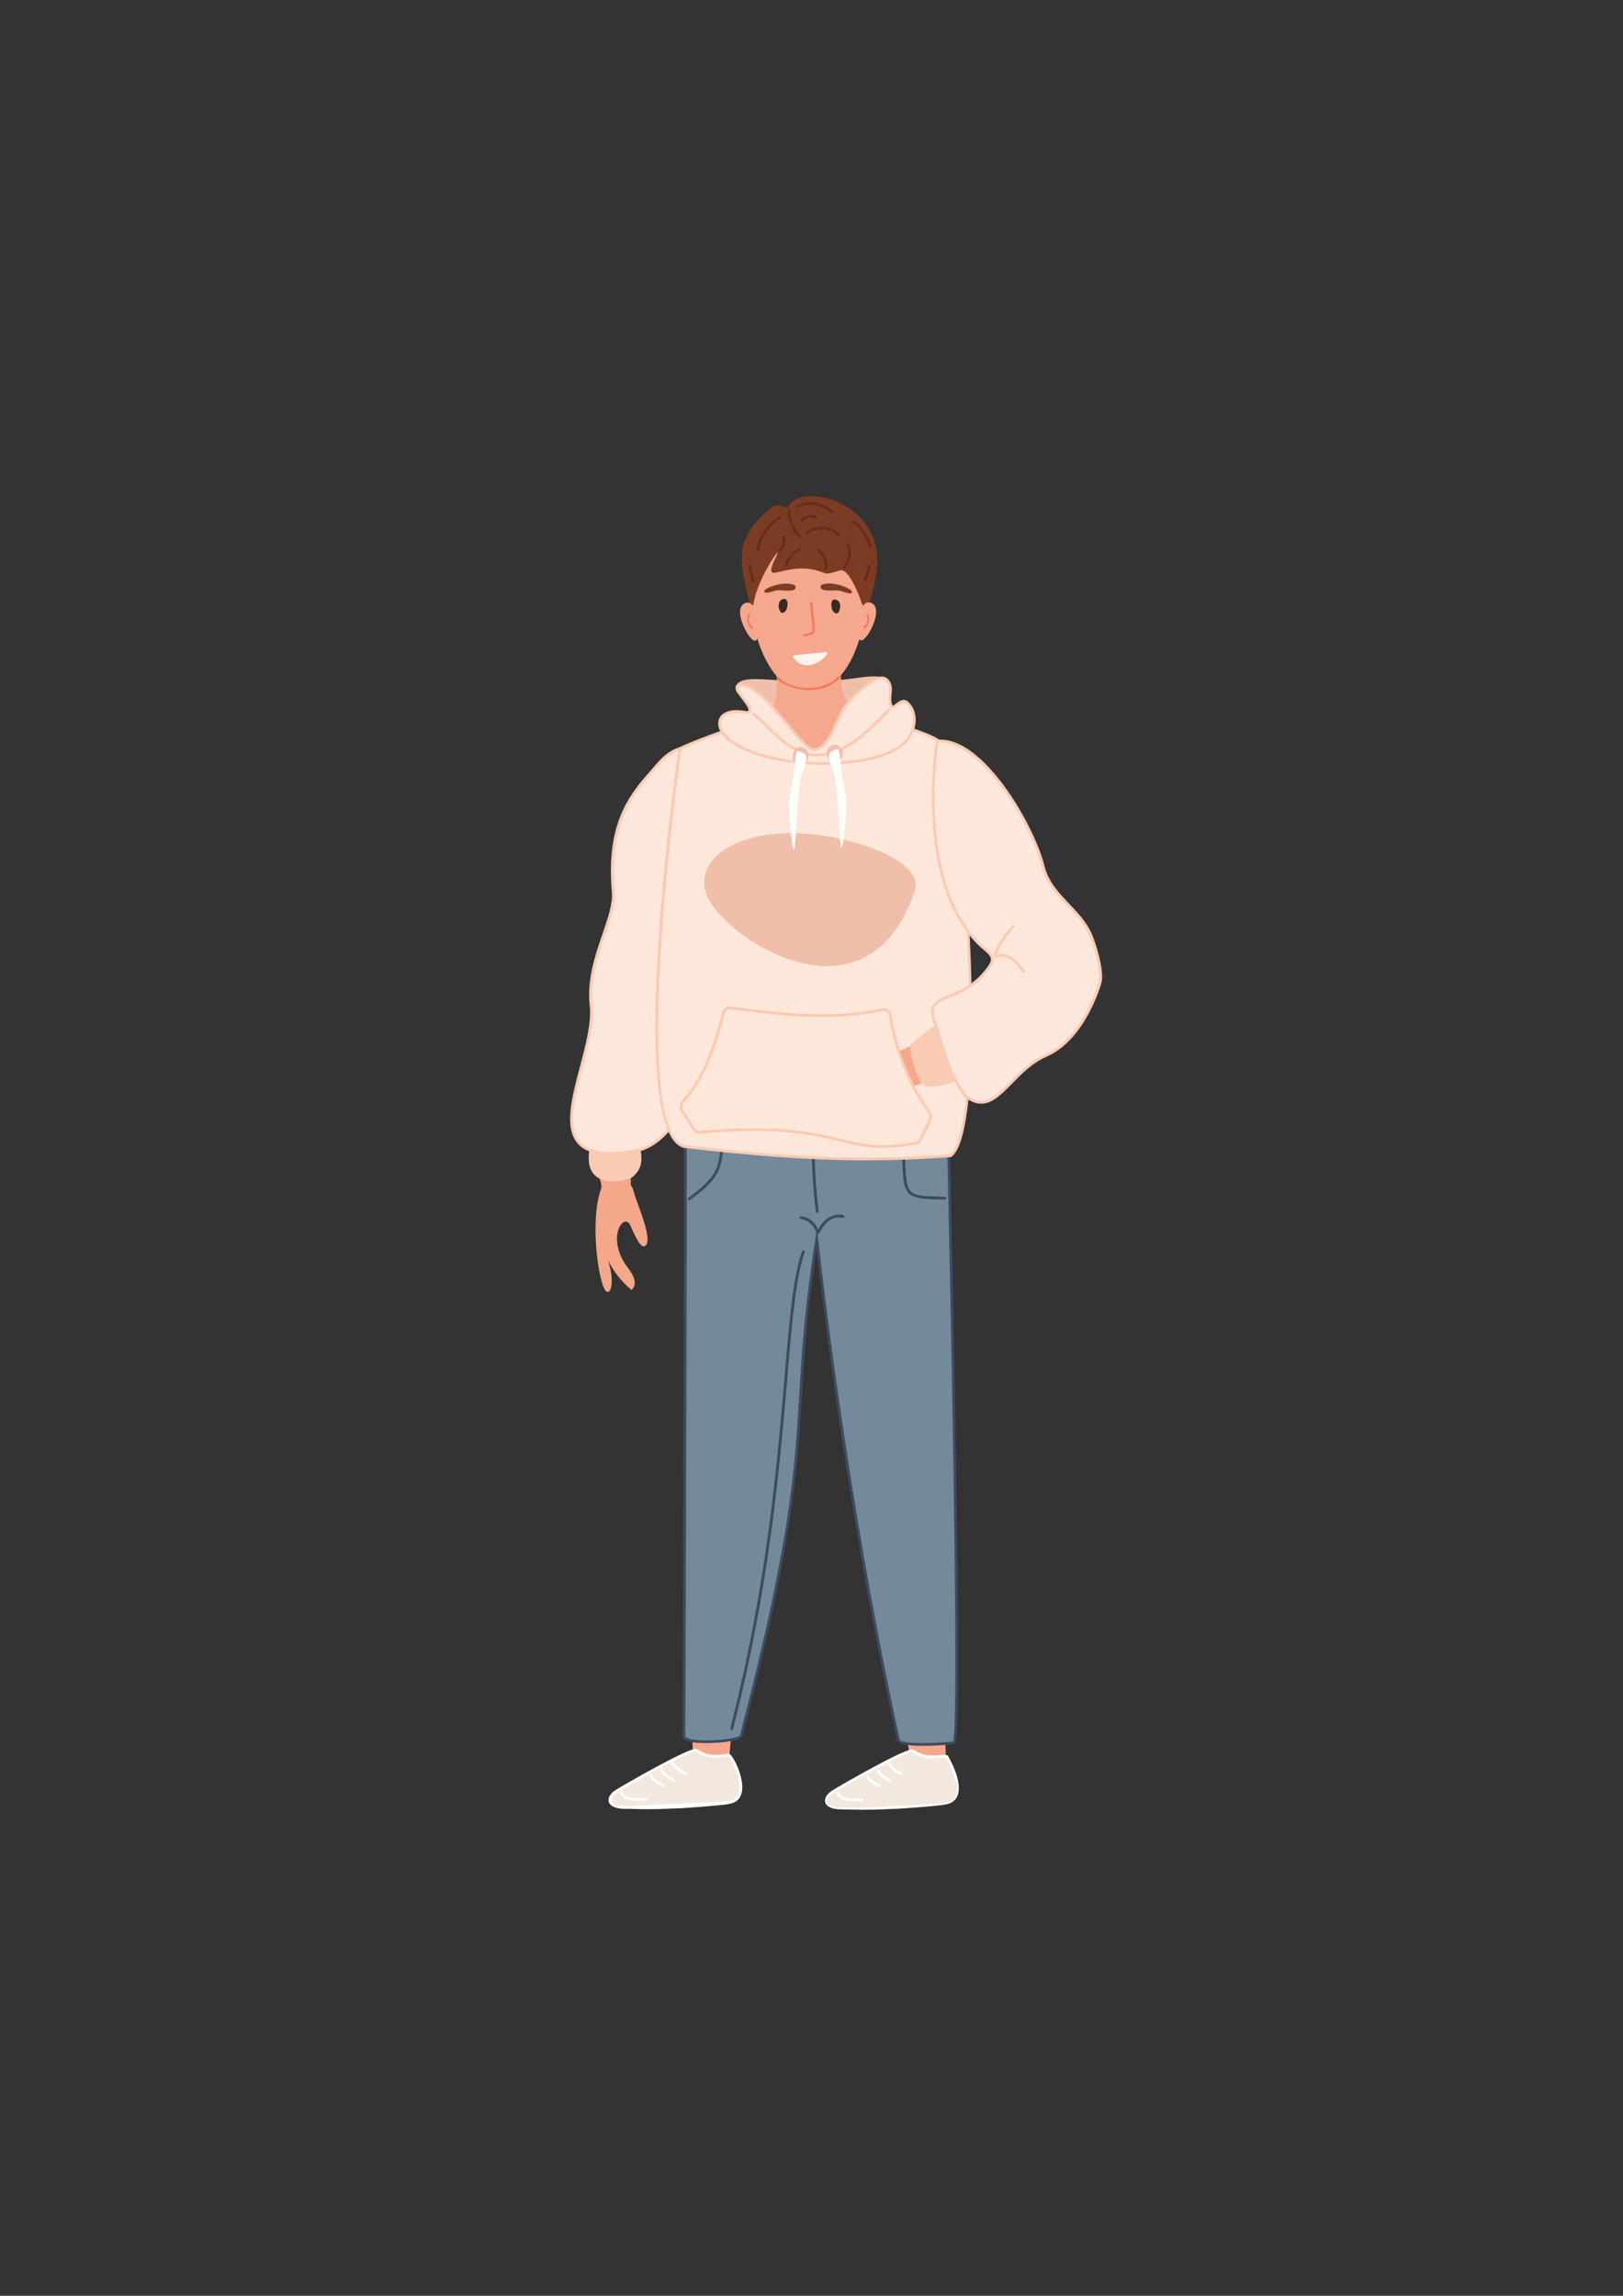 <?xml version="1.0" encoding="utf-8"?>
<!-- Generator: Adobe Illustrator 25.3.0, SVG Export Plug-In . SVG Version: 6.00 Build 0)  -->
<svg version="1.1" id="Layer_1" xmlns="http://www.w3.org/2000/svg" xmlns:xlink="http://www.w3.org/1999/xlink" x="0px" y="0px"
	 viewBox="0 0 595.28 841.89" style="enable-background:new 0 0 595.28 841.89;" xml:space="preserve">
<rect x="0" y="0" width="595.28" height="841.89" fill="#333333" stroke="none"/>
<style type="text/css">
	.st0{fill:#F0BFAA;}
	.st1{fill:#F5A88D;}
	.st2{fill:#7C3C24;}
	.st3{fill:#692C1C;}
	.st4{fill:#EF7A5D;}
	.st5{fill:#392924;}
	.st6{fill:#FFF5ED;}
	.st7{fill:#F2E8DE;}
	.st8{fill:#FFFFFC;}
	.st9{fill:#FFFFFF;}
	.st10{fill:#748999;}
	.st11{fill:#3E4B61;}
	.st12{fill:#FDE6DA;}
	.st13{fill:#FACAB3;}
	.st14{fill:#F5A789;}
</style>
<g id="XMLID_729_">
	<path class="st0" d="M326.3,251.44c1.57,4.43-12.23,10.12-27.74,10.12c-15.51,0-30.51-6.14-28.04-10.14
		c2.25-3.65,12.45-1.01,27.95-1.01C313.97,250.41,324.17,245.45,326.3,251.44z"/>
	<path class="st0" d="M298.55,262.02c-13.35,0-26.24-4.52-28.41-8.41c-0.47-0.85-0.48-1.68-0.03-2.42c1.63-2.64,6.46-2.32,14.46-1.8
		c4.03,0.27,8.61,0.57,13.88,0.57c5.62,0,10.63-0.67,14.65-1.2c7.31-0.98,12.14-1.62,13.61,2.54c0.31,0.88,0.13,1.83-0.53,2.77
		C323.49,257.89,312.15,262.02,298.55,262.02z M277.05,249.94c-3.21,0-5.34,0.4-6.15,1.72c-0.28,0.45-0.26,0.94,0.05,1.5
		c2.01,3.6,14.77,7.94,27.61,7.94c12.89,0,24.31-3.92,26.89-7.58c0.49-0.69,0.63-1.34,0.42-1.93c-1.23-3.46-5.52-2.89-12.63-1.94
		c-4.05,0.54-9.09,1.21-14.77,1.21c-5.31,0-9.89-0.3-13.94-0.57C281.63,250.11,279.12,249.94,277.05,249.94z"/>
</g>
<path id="XMLID_673_" class="st1" d="M308.77,239.1c-0.14,11.33-3.89,19.73,16.94,29.53C313.32,285.69,301.1,292,301.1,292
	s-26.13-11.76-35.11-19.54c4.67-3.4,9.55-5.94,13.86-8.97c8.51-5.98,3.49-19.27,5.15-24.18L308.77,239.1z"/>
<path id="XMLID_671_" class="st1" d="M312.62,200.41c-10.09-14.11-33.89-10.54-36.67,11.1c-2.75,21.47,7.64,38.38,13.68,40.04
	c5.47,1.5,10.87,2.16,15.44-0.93C317.09,242.5,321.72,213.14,312.62,200.41z"/>
<path id="XMLID_1059_" class="st2" d="M283.16,186.03c-16.02,12.76-11.13,21.06-7.01,41.03c-1.67-10.82,10.98-28.12,8.87-23.73
	c-6.67,13.92,3.07,0.87,17.27,6.79c1,0.42,1.8,0.23,5.79-0.93c4.12-1.2,9.05,15.05,9.05,15.05c4.23-7.06,4.73-19.14,4.73-19.14
	c-1.31-23.67-30.71-27.65-32.72-18.87C287.91,186.19,285.03,184.54,283.16,186.03z"/>
<g id="XMLID_1012_">
	<g id="XMLID_1045_">
		<path id="XMLID_797_" class="st3" d="M289.44,186.58c0.28,0.01,0.49,0.25,0.47,0.52c-0.06,1.23,0.03,5.52,3.72,9.22
			c0.19,0.19,0.19,0.51,0,0.71C292.02,198.64,286.88,186.48,289.44,186.58z"/>
	</g>
	<g id="XMLID_1036_">
		<path id="XMLID_796_" class="st3" d="M277.96,202.13c-1.22-0.19,0.88-8.65,7.78-12.87c0.56-0.35,1.08,0.51,0.52,0.85
			c-4.1,2.51-6.99,6.85-7.73,11.6C278.49,201.98,278.24,202.17,277.96,202.13z"/>
	</g>
	<g id="XMLID_1034_">
		<path id="XMLID_795_" class="st3" d="M285.66,201.39c0.45-0.26,1.97-2.14,1.28-4.58c-0.18-0.64,0.78-0.9,0.96-0.27
			c0.81,2.89-0.9,5.23-1.75,5.72C285.59,202.58,285.09,201.72,285.66,201.39z"/>
	</g>
	<g id="XMLID_1032_">
		<path id="XMLID_794_" class="st3" d="M275.8,213.19c-1.43-5.92-1.85-6.15-1.14-6.35c0.79-0.22,0.88,1.04,2.11,6.11
			C276.93,213.6,275.96,213.84,275.8,213.19z"/>
	</g>
	<g id="XMLID_1030_">
		<path id="XMLID_793_" class="st3" d="M304.82,188.11c-2.69-2.64-8.65-4.09-12.01-1.93c-0.23,0.15-0.54,0.08-0.69-0.15
			c-1.01-1.56,8.12-3.81,13.4,1.36C305.99,187.86,305.29,188.57,304.82,188.11z"/>
	</g>
	<g id="XMLID_1028_">
		<path id="XMLID_792_" class="st3" d="M307.02,196.45c-3.39-3.54-8.19-2.43-10.59-0.82c-0.23,0.15-0.54,0.09-0.69-0.14
			c-0.75-1.12,7.09-4.86,12,0.27C308.2,196.23,307.48,196.92,307.02,196.45z"/>
	</g>
	<g id="XMLID_1025_">
		<path id="XMLID_791_" class="st3" d="M296.17,188.99c4.2-1.1,3.86,1.79,2.76,1.12c-1.07-0.66-3.63-0.24-4.36,1.06
			C293.94,192.29,292.33,189.99,296.17,188.99z"/>
	</g>
	<g id="XMLID_1023_">
		<path id="XMLID_790_" class="st3" d="M302.26,208.48c0.68-2.21-0.42-5.06-2.35-6.09c-0.58-0.31-0.12-1.19,0.47-0.88
			c2.37,1.25,3.67,4.58,2.84,7.26C303.02,209.4,302.07,209.11,302.26,208.48z"/>
	</g>
	<g id="XMLID_1021_">
		<path id="XMLID_789_" class="st3" d="M287.96,207.57c0-3.47,5.44-7.87,5.81-6.13c0.06,0.27-0.12,0.53-0.39,0.59
			c-1.64,0.35-4.43,3.55-4.43,5.54C288.96,208.23,287.96,208.23,287.96,207.57z"/>
	</g>
	<g id="XMLID_1019_">
		<path id="XMLID_788_" class="st3" d="M309.2,207.73c1.47-1.94,2.64-4.25,1.31-7.96c-0.22-0.62,0.72-0.96,0.94-0.34
			c1.49,4.16,0.1,6.83-1.46,8.9C309.6,208.86,308.81,208.26,309.2,207.73z"/>
	</g>
	<g id="XMLID_1015_">
		<path id="XMLID_787_" class="st3" d="M317.09,213.3c-1-0.38-0.04-0.25,1.34-5.95c0.16-0.64,1.13-0.41,0.97,0.23
			C319.18,208.49,317.97,213.63,317.09,213.3z"/>
	</g>
	<g id="XMLID_1013_">
		<path id="XMLID_786_" class="st3" d="M318.61,200.78c-0.51-3.09-2.95-7.35-6.02-8.83c-0.25-0.12-0.35-0.42-0.23-0.67
			c1.3-2.69,9.22,9.51,6.83,9.91C318.91,201.24,318.66,201.05,318.61,200.78z"/>
	</g>
</g>
<g id="XMLID_661_">
	<g id="XMLID_668_">
		<path id="XMLID_669_" class="st1" d="M273.5,221.11c4.1-1.21,4.36,7.38,4.37,11.65C277.89,241.17,267.04,223.01,273.5,221.11z"/>
	</g>
	<g id="XMLID_666_">
		<path id="XMLID_667_" class="st4" d="M274.38,225.31c0.12-0.39,0.71-0.21,0.59,0.18c-0.72,2.36,0,3.75,0.97,4.28
			c0.15,0.08,0.2,0.27,0.12,0.42C275.51,231.19,273.34,228.69,274.38,225.31z"/>
	</g>
	<g id="XMLID_664_">
		<path id="XMLID_665_" class="st1" d="M319.29,221c-4.1-1.21-4.36,7.38-4.37,11.65C314.9,241.05,325.75,222.9,319.29,221z"/>
	</g>
	<g id="XMLID_662_">
		<path id="XMLID_663_" class="st4" d="M318.42,225.2c-0.12-0.39-0.71-0.21-0.59,0.18c0.72,2.36,0,3.75-0.97,4.28
			c-0.15,0.08-0.2,0.27-0.12,0.42C317.29,231.07,319.45,228.57,318.42,225.2z"/>
	</g>
</g>
<g id="XMLID_654_">
	<path id="XMLID_660_" class="st5" d="M286.91,224.74c-1.34,0-2.39-5.11,0.86-5.11C289.51,219.64,289.11,224.74,286.91,224.74z"/>
	<path id="XMLID_659_" class="st5" d="M306.87,224.95c1.34,0,2.39-5.11-0.86-5.11C304.26,219.84,304.67,224.95,306.87,224.95z"/>
</g>
<g id="XMLID_651_">
	<path id="XMLID_653_" class="st4" d="M285.14,248.23c0.17-0.13,0.41-0.1,0.54,0.07c3.53,4.57,15.96,6.12,21.94-0.4
		c0.34-0.38,0.91,0.14,0.57,0.52C299.37,258.05,282.93,249.94,285.14,248.23z"/>
</g>
<g id="XMLID_624_">
	<path id="XMLID_646_" class="st2" d="M291.32,214.49c-4.41-1.76-13.07,1.88-10.6,2.82c0.81,0.31,3.37-0.72,4.31-0.82
		c1.88-0.2,5.31,0.61,6.49-0.41C291.99,215.65,291.88,214.71,291.32,214.49z"/>
	<path id="XMLID_643_" class="st2" d="M301.31,215.94c1.14,1.06,4.6,0.37,6.47,0.64c0.93,0.13,3.46,1.25,4.28,0.97
		c2.5-0.85-6.04-4.83-10.5-3.19C300.92,214.6,300.84,215.5,301.31,215.94z"/>
	<g id="XMLID_626_">
		<path id="XMLID_627_" class="st4" d="M294.64,233.06c-0.14-0.57,0.83-0.62,1.43-0.75c2.22-0.49,2.32,0.59,1.29-8.72
			c-0.2-1.82-0.51-2.79,0.14-2.84c0.61-0.04,0.45,0.68,0.68,2.75c1.12,10.11,1.14,8.87-3.04,9.86
			C294.92,233.42,294.7,233.29,294.64,233.06z"/>
	</g>
	<path id="XMLID_625_" class="st6" d="M290.87,240.98c-0.62-0.93,1.21-0.7,12.09-1.83C305.75,238.86,296.1,248.75,290.87,240.98z"/>
</g>
<g id="XMLID_178_">
	<path id="XMLID_775_" class="st1" d="M333.74,643.78c3.76,2.9,7.87,3.63,13.17,0.57l-0.75-26.05l-16.81,0.47L333.74,643.78z"/>
	<g id="XMLID_762_">
		<g id="XMLID_773_">
			<path class="st7" d="M349.15,660.26c-1.75,1.28-1.5,0.92-39.57,2.73c-7.62,0.36-7.96-3.57-4.01-6.02
				c6.01-3.74,27.71-15.75,29.09-14.94c1.16,0.68,3.93,2.18,6.04,2.22c2.85,0.05,6.38-0.51,6.63-0.06
				C349.9,648.89,353.48,657.1,349.15,660.26z"/>
			<path class="st8" d="M308.66,663.52c-3.31,0-5.47-0.9-5.97-2.52c-0.45-1.46,0.55-3.16,2.62-4.45c3.1-1.93,27.64-16.1,29.61-14.95
				c1.08,0.63,3.8,2.11,5.79,2.15c1.17,0.02,2.45-0.06,3.58-0.13c2.42-0.16,3.2-0.18,3.48,0.33c2.63,4.79,6.34,13.33,1.68,16.72
				c-1.49,1.08-1.49,1.08-19.79,1.91c-5.1,0.23-11.64,0.52-20.05,0.92C309.28,663.51,308.97,663.52,308.66,663.52z M334.35,642.46
				c-2,0-21.59,10.62-28.52,14.94c-1.64,1.02-2.5,2.32-2.19,3.3c0.4,1.28,2.61,1.95,5.92,1.8c8.41-0.4,14.95-0.69,20.05-0.92
				c17.83-0.8,18.01-0.82,19.24-1.72c4-2.91,0.56-10.79-1.91-15.31c-0.38-0.08-1.6,0-2.6,0.07c-1.15,0.07-2.46,0.16-3.66,0.14
				c-2.15-0.04-4.86-1.45-6.28-2.29C334.39,642.46,334.37,642.46,334.35,642.46z"/>
		</g>
		<g id="XMLID_771_">
			<path class="st7" d="M350.91,653.19c1.41,6.7-2.35,7.7-4.74,8.05c-1,0.15-39.55,3.08-41.86,1.03c-0.37-0.32-1.3-1.08-1.2-2.21
				L350.91,653.19z"/>
			<path class="st8" d="M350.96,653.18c0.31,1.12,0.54,2.28,0.49,3.49c-0.05,1.18-0.4,2.48-1.32,3.41c-0.9,0.95-2.16,1.39-3.33,1.65
				c-1.24,0.25-2.34,0.31-3.51,0.45c-4.61,0.48-9.24,0.77-13.86,1.1c-4.63,0.18-9.27,0.41-13.91,0.37
				c-2.32-0.04-4.65-0.08-6.98-0.26c-1.16-0.12-2.33-0.23-3.49-0.55l-0.44-0.15c-0.15-0.06-0.31-0.18-0.44-0.27
				c-0.21-0.2-0.42-0.42-0.6-0.66c-0.36-0.49-0.58-1.12-0.48-1.71l0.1,0.01c-0.06,0.57,0.19,1.12,0.56,1.55
				c0.18,0.22,0.39,0.41,0.61,0.6c0.12,0.07,0.23,0.14,0.36,0.19l0.41,0.12c1.12,0.24,2.29,0.29,3.44,0.34
				c2.31,0.09,4.63,0.06,6.94,0.01c4.63-0.11,9.25-0.33,13.87-0.59c4.62-0.25,9.24-0.54,13.86-0.88c1.15-0.1,2.32-0.13,3.45-0.32
				c1.12-0.21,2.26-0.58,3.09-1.39c0.85-0.78,1.24-1.93,1.36-3.06c0.11-1.15-0.04-2.3-0.26-3.43L350.96,653.18z"/>
		</g>
		<g id="XMLID_769_">
			<path class="st7" d="M325.82,646.68c1.31,1.74,3.1,3.11,5.12,3.91L325.82,646.68z"/>
			<g>
				<path class="st8" d="M330.75,651.06c-2.12-0.85-3.96-2.26-5.33-4.08l0.8-0.6c1.26,1.67,2.95,2.97,4.9,3.75L330.75,651.06z"/>
			</g>
		</g>
		<g id="XMLID_767_">
			<path class="st7" d="M322.07,648.94c-0.1,1.54,2.99,3.44,4.43,4.08L322.07,648.94z"/>
			<g>
				<path class="st8" d="M326.3,653.48c-0.05-0.02-4.87-2.25-4.73-4.57l1,0.06c-0.07,1.05,2.37,2.8,4.14,3.6L326.3,653.48z"/>
			</g>
		</g>
		<g id="XMLID_765_">
			<path class="st7" d="M318.08,651.22c0.85,2.11,3.19,3.07,4.86,3.78L318.08,651.22z"/>
			<g>
				<path class="st8" d="M322.75,655.46c-1.82-0.77-4.21-1.78-5.13-4.05l0.93-0.38c0.76,1.89,2.93,2.8,4.51,3.47l-0.12,0.49
					L322.75,655.46z"/>
			</g>
		</g>
		<g id="XMLID_763_">
			<path class="st7" d="M307.23,657.16c0.75,3.43,5.76,2.9,9.27,2.9L307.23,657.16z"/>
			<g>
				<path class="st8" d="M313.84,660.59c-3.12,0-6.45-0.34-7.11-3.32l0.98-0.21c0.57,2.63,4.25,2.57,7.49,2.52
					c0.44-0.01,0.9-0.03,1.29-0.01v1c-0.41-0.01-0.83,0.01-1.27,0.01C314.78,660.58,314.31,660.59,313.84,660.59z"/>
			</g>
		</g>
	</g>
</g>
<path id="XMLID_751_" class="st9" d="M271.56,652.98c0.31,1.12,0.54,2.28,0.49,3.49c-0.05,1.18-0.4,2.48-1.32,3.41
	c-0.9,0.95-2.16,1.39-3.33,1.65c-1.24,0.25-2.34,0.31-3.51,0.45c-4.61,0.48-9.24,0.77-13.86,1.1c-4.63,0.18-9.27,0.41-13.91,0.37
	c-2.32-0.04-4.65-0.08-6.98-0.26c-1.16-0.12-2.33-0.23-3.49-0.55l-0.44-0.15c-0.15-0.06-0.31-0.18-0.44-0.27
	c-0.21-0.2-0.42-0.42-0.6-0.66c-0.36-0.49-0.58-1.12-0.48-1.71l0.1,0.01c-0.06,0.57,0.19,1.12,0.56,1.55
	c0.18,0.22,0.39,0.41,0.61,0.6c0.12,0.07,0.23,0.14,0.37,0.19l0.41,0.12c1.12,0.24,2.29,0.29,3.44,0.34
	c2.31,0.09,4.63,0.06,6.94,0.01c4.63-0.11,9.25-0.33,13.87-0.59c4.62-0.25,9.24-0.54,13.86-0.88c1.15-0.1,2.32-0.13,3.45-0.32
	c1.12-0.21,2.26-0.58,3.09-1.39c0.85-0.78,1.24-1.93,1.36-3.06c0.11-1.15-0.04-2.3-0.26-3.43L271.56,652.98z"/>
<g id="XMLID_58_">
	<polygon id="XMLID_774_" class="st1" points="254.11,643.44 267.42,644.71 269.8,619.98 253.52,620.44 	"/>
	<g id="XMLID_761_">
		<path class="st7" d="M269.75,660.06c-1.75,1.28-1.5,0.92-39.57,2.73c-7.62,0.36-7.96-3.57-4.01-6.02
			c6.01-3.74,27.71-15.75,29.09-14.94c3.9,2.29,5.88,2.67,11.99,1.82C268.26,643.51,275,656.23,269.75,660.06z"/>
		<path class="st8" d="M229.27,663.31c-3.31,0-5.47-0.9-5.97-2.52c-0.45-1.46,0.55-3.16,2.62-4.45c3.1-1.93,27.64-16.1,29.61-14.95
			c3.65,2.15,5.52,2.61,11.67,1.75c1.28-0.19,3.36,4.93,3.45,5.14c1.1,2.73,3.25,9.38-0.58,12.16c-1.49,1.08-1.49,1.08-19.79,1.91
			c-5.1,0.23-11.64,0.52-20.05,0.92C229.89,663.3,229.57,663.31,229.27,663.31z M254.96,642.26c-2,0-21.59,10.62-28.52,14.94
			c-1.64,1.02-2.5,2.32-2.19,3.3c0.4,1.28,2.61,1.95,5.92,1.8c8.41-0.4,14.95-0.69,20.05-0.92c17.83-0.8,18.01-0.82,19.25-1.72
			l0.29,0.4l-0.29-0.4c1.29-0.94,1.88-2.59,1.75-4.9c-0.25-4.61-3.21-9.96-4.01-10.6c-5.97,0.83-8.16,0.48-12.19-1.9
			C254.99,642.26,254.98,642.26,254.96,642.26z"/>
	</g>
	<g id="XMLID_749_">
		<path class="st9" d="M251.54,650.89c-0.06,0-0.12-0.01-0.19-0.04c-2.12-0.85-3.96-2.26-5.33-4.08c-0.17-0.22-0.12-0.53,0.1-0.7
			c0.22-0.17,0.53-0.12,0.7,0.1c1.26,1.67,2.96,2.97,4.9,3.75c0.26,0.1,0.38,0.39,0.28,0.65
			C251.92,650.77,251.74,650.89,251.54,650.89z"/>
	</g>
</g>
<g id="XMLID_747_">
	<path class="st9" d="M247.1,653.32c-0.07,0-0.14-0.01-0.2-0.04c-0.05-0.02-4.87-2.25-4.73-4.57c0.02-0.28,0.26-0.5,0.53-0.47
		c0.28,0.02,0.49,0.25,0.47,0.53c-0.06,1.05,2.37,2.8,4.14,3.6c0.25,0.11,0.37,0.41,0.25,0.66
		C247.48,653.21,247.29,653.32,247.1,653.32z"/>
</g>
<g id="XMLID_745_">
	<path class="st9" d="M243.35,655.26c-1.82-0.77-4.21-1.78-5.13-4.05c-0.1-0.26,0.02-0.55,0.28-0.65c0.25-0.1,0.55,0.02,0.65,0.28
		c0.76,1.89,2.93,2.8,4.51,3.47l-0.12,0.49L243.35,655.26z"/>
</g>
<g id="XMLID_742_">
	<path class="st9" d="M234.45,660.38c-3.12,0-6.45-0.34-7.11-3.32c-0.06-0.27,0.11-0.54,0.38-0.59c0.27-0.06,0.54,0.11,0.59,0.38
		c0.58,2.63,4.25,2.57,7.49,2.52c0.44-0.01,0.91-0.03,1.29-0.01c0.28,0,0.5,0.22,0.5,0.5c0,0.28-0.22,0.5-0.5,0.5
		c-0.41-0.02-0.84,0.01-1.27,0.01C235.38,660.38,234.92,660.38,234.45,660.38z"/>
</g>
<g id="XMLID_703_">
	<path class="st10" d="M346.78,372.68c0.11,4.52,6.55,266.12,3.04,266.46c-2.57,0.25-19.74,1.53-20.31-1.06
		c-20.42-93.05-29.95-183.94-29.95-183.94c-11.3,71.74,1.32,70.67-27.71,182.34c-0.59,2.26-21.04,3.58-21.03,0.21
		c0.09-20.98,1.15-275.81-0.01-257.72C264.2,378.06,346.78,372.68,346.78,372.68z"/>
	<path class="st11" d="M338.62,640.21c-4.74,0-9.25-0.43-9.6-2.02c-17.87-81.43-27.5-162.12-29.54-180.24
		c-3.58,23.61-4.49,39.02-5.38,53.95c-1.62,27.31-3.15,53.1-21.77,124.7c-0.59,2.26-12.55,3.05-17.76,2.38
		c-2.87-0.37-4.26-1.12-4.25-2.3c0.11-25.1,0.97-238.37,0.23-257.2l-0.27,0.02l0.04-0.57c0.06-0.96,0.06-1.42,0.63-1.39
		c0.28,0.01,0.44,0.01,0.54,0.87c15.17-1.03,94.44-6.19,95.26-6.24l0.52-0.03l0.04,1.54c0.43,17.7,1.91,80.07,2.95,139.48
		c2.22,126.22,0.58,126.38-0.39,126.47C349.44,639.69,343.89,640.21,338.62,640.21z M299.67,450.3l0.4,3.79
		c0.1,0.91,9.75,91.93,29.94,183.88c0.34,1.53,11.72,1.43,19.55,0.69c2.19-6.29-0.36-146.21-3.24-264.96l-0.01-0.5
		c-6.92,0.45-80.19,5.23-94.73,6.21c0.07,1.48,0.1,4.14,0.15,8.92c0.06,6.23,0.11,15.42,0.13,27.29
		c0.04,20.19,0.02,48.51-0.06,84.16c-0.13,58.82-0.38,119.66-0.45,136.91c0,0.3,0.54,0.75,2.06,1.08
		c5.64,1.23,17.42-0.18,17.98-1.42c18.58-71.5,20.11-97.24,21.73-124.5c0.93-15.72,1.9-31.98,5.96-57.78L299.67,450.3z"/>
</g>
<g id="XMLID_607_">
	<g id="XMLID_603_">
		<path class="st11" d="M299.74,444.76c-0.26,0-0.49-0.2-0.52-0.46c-2.22-18.81-1.46-30.76-0.9-39.48
			c0.48-7.49,0.77-12.02-1.29-15.74c-0.14-0.25-0.05-0.57,0.2-0.71c0.25-0.14,0.57-0.05,0.71,0.2c2.21,3.99,1.91,8.63,1.42,16.31
			c-0.56,8.68-1.32,20.57,0.89,39.29c0.03,0.29-0.17,0.55-0.46,0.58C299.78,444.76,299.76,444.76,299.74,444.76z"/>
	</g>
	<g id="XMLID_599_">
		<path class="st11" d="M268.36,634.45c-0.04,0-0.09,0-0.13-0.02c-0.28-0.07-0.45-0.36-0.38-0.63
			c13.35-51.9,17.14-96.4,19.91-128.88c1.83-21.41,3.14-36.88,6.4-46.06c0.09-0.27,0.39-0.41,0.67-0.32
			c0.27,0.1,0.41,0.39,0.32,0.67c-3.21,9.06-4.53,24.47-6.35,45.8c-2.77,32.53-6.57,77.07-19.94,129.06
			C268.81,634.3,268.6,634.45,268.36,634.45z"/>
	</g>
	<g id="XMLID_593_">
		<path class="st11" d="M252.83,440.14c-0.16,0-0.32-0.07-0.42-0.21c-0.17-0.23-0.12-0.56,0.11-0.73
			c11.74-8.62,11.77-11.49,11.92-27.38c0.02-1.85,0.04-3.88,0.08-6.11c0-0.29,0.24-0.51,0.52-0.51c0.3,0.01,0.53,0.24,0.52,0.53
			c-0.04,2.23-0.06,4.25-0.08,6.11c-0.16,15.96-0.19,19.28-12.35,28.21C253.04,440.1,252.93,440.14,252.83,440.14z"/>
	</g>
	<g id="XMLID_595_">
		<path class="st11" d="M346.53,439.94c-0.02,0-1.97-0.07-1.97-0.07c-13.41-0.45-13.42-0.8-13.67-19.23
			c-0.03-2.41-0.07-5.15-0.14-8.24c-0.01-0.29,0.22-0.53,0.51-0.53c0.29,0,0.53,0.23,0.53,0.51c0.07,3.1,0.11,5.84,0.14,8.25
			c0.13,9.02,0.19,13.55,1.74,15.76c1.5,2.13,4.65,2.23,10.92,2.44l1.95,0.07c0.29,0.01,0.51,0.25,0.5,0.54
			C347.04,439.72,346.8,439.94,346.53,439.94z"/>
	</g>
	<g id="XMLID_601_">
		<path class="st11" d="M300.01,452.43c-0.02,0-0.04,0-0.07,0c-0.31-0.03-0.56-0.24-0.64-0.54c-0.67-2.52-3-4.57-5.55-4.88
			c-0.29-0.03-0.49-0.29-0.46-0.58c0.03-0.29,0.3-0.5,0.58-0.46c2.75,0.33,5.19,2.29,6.19,4.89c2.66-5,6.61-5.97,9.27-5.23
			c0.28,0.08,0.44,0.36,0.36,0.64c-0.08,0.28-0.37,0.44-0.64,0.36c-2.4-0.67-6.03,0.35-8.4,5.38
			C300.54,452.28,300.29,452.43,300.01,452.43z"/>
	</g>
</g>
<g id="XMLID_676_">
	<path class="st12" d="M268.13,289.13c1.46,30.26-2.33,122.72-33.19,132.49c-44.98,9.15-15.85-31.92-18.15-52.87
		c-1.85-16.83,9.05-31.45,8.12-41.92c-2.04-22.88,5.04-33.63,12.9-42.54c4.4-4.99,7.39-9.68,14.69-10.36
		C258.94,273.33,267.83,282.98,268.13,289.13z"/>
	<path class="st13" d="M223.78,423.43c-5.41,0-9.25-1.26-11.64-3.79c-5.44-5.77-2.51-16.86,0.59-28.6
		c2.09-7.88,4.24-16.03,3.56-22.23c-1.06-9.61,1.98-18.46,4.66-26.27c2.07-6.02,3.85-11.21,3.46-15.66
		c-2.1-23.59,5.62-34.52,13.02-42.92c0.57-0.65,1.12-1.29,1.66-1.92c3.65-4.29,6.81-8,13.36-8.61c2.69-0.25,5.93,1.14,9.12,3.91
		c4.05,3.51,6.88,8.24,7.05,11.77c0.84,17.42-0.2,48.02-4.48,74.04c-3.94,23.95-12.17,53.61-29.05,58.95
		C230.75,422.98,226.99,423.43,223.78,423.43z M253.07,274.4c-0.18,0-0.35,0.01-0.52,0.02c-6.15,0.57-9.18,4.13-12.69,8.26
		c-0.54,0.63-1.09,1.28-1.67,1.94c-7.27,8.24-14.85,18.97-12.78,42.17c0.42,4.66-1.4,9.95-3.5,16.08
		c-2.65,7.71-5.65,16.44-4.62,25.83c0.7,6.38-1.48,14.63-3.59,22.6c-2.9,10.96-5.9,22.29-0.83,27.66
		c3.54,3.75,10.73,4.47,21.97,2.18c28.83-9.13,34.59-94.45,32.79-131.98c-0.16-3.22-2.91-7.77-6.7-11.06
		C258.2,275.73,255.37,274.4,253.07,274.4z"/>
</g>
<g id="XMLID_675_">
	<path class="st12" d="M279.85,263.48c6.16,15.19,30.59,15.26,36.9,0c6.96,0.3,23,5.01,27.28,8c9.84,6.88,18.76,142.13,4.64,152.34
		c-34.4,2.6-63.14,0.62-97.84-3.4c-21.32-5.82-1.67-144.91-1.4-145.91C257.72,270.16,280.85,263.16,279.85,263.48z"/>
	<path class="st13" d="M317.8,425.51c-22.03,0-43.03-1.8-67.03-4.58c-22.06-6.01-2.19-145.18-1.83-146.54l0.06-0.21l0.19-0.1
		c5.57-2.92,25.31-9.83,30-10.89c0,0,0.51-0.17,0.51-0.17l0.02,0.07c0.01,0-0.01-0.07-0.01-0.07l0.02,0.07
		c0.24-0.04,0.39-0.04,0.44-0.01l0.25,0.18l-0.04,0.23c3.35,8.02,11.38,10.91,17.81,10.93c0.02,0,0.05,0,0.07,0
		c6.5,0,14.63-2.92,18.02-11.11l0.13-0.32l0.35,0.02c6.99,0.3,23.21,5.06,27.54,8.09c6.35,4.43,11.85,57.41,12.17,98.31
		c0.15,18.35-0.64,49.87-7.53,54.84l-0.11,0.08l-0.14,0.01C337.94,425.14,327.76,425.51,317.8,425.51z M249.87,274.84
		c-0.93,6.04-19.29,139.54,1.09,145.1c34.67,4.01,63.13,5.98,97.52,3.39c4.7-3.67,7.25-23.29,7-53.94
		c-0.35-44.47-6.28-93.68-11.74-97.5c-4.17-2.91-19.62-7.47-26.67-7.89c-3.08,7.07-10.28,11.41-18.87,11.4
		c-8.51-0.03-15.61-4.35-18.63-11.31C276.44,265.04,257.48,270.93,249.87,274.84z"/>
</g>
<g id="XMLID_698_">
	<path class="st12" d="M399.82,342.32c1.72,3.76,4.71,13.86,3.69,17.87c-0.77,3.02-6.68,21.11-19.89,26.86
		c-13.87,6.04-18.3,23.62-29.72,14.73c-6.15-7.78-10.08-24.46-10.08-24.46c-6.84-15.56,7.79-7.2,18.77-22.46
		c2.01-2.8,1.84-4.13-1.06-6.52c-26.92-22.26-17.8-76.56-17.8-76.56c15.79-1.68,35.07,30.37,38.83,45.79
		C385.18,328.36,395.53,332.95,399.82,342.32z"/>
	<path class="st13" d="M359.9,404.74c-1.91,0-3.98-0.75-6.31-2.57l-0.08-0.08c-6.15-7.78-10.01-23.97-10.17-24.66
		c-1.73-3.92-2.17-6.54-1.4-8.42c0.88-2.13,3.18-3.04,6.11-4.19c3.98-1.57,9.44-3.72,14.14-10.25c1.87-2.6,1.7-3.64-0.97-5.85
		c-26.83-22.19-18.07-76.48-17.97-77.02l0.06-0.37l0.38-0.04c16.78-1.77,35.81,31.6,39.37,46.17c1.45,5.93,5.38,10.05,9.18,14.04
		c3.02,3.17,6.15,6.44,8.06,10.63c1.61,3.51,4.81,13.95,3.72,18.2c-0.05,0.21-5.71,20.9-20.17,27.19c-5.28,2.3-9.2,6.33-12.66,9.88
		C367.41,401.25,364.02,404.74,359.9,404.74z M354.25,401.42c6.62,5.12,10.64,0.99,16.19-4.72c3.52-3.62,7.51-7.73,12.97-10.1
		c14.03-6.1,19.55-26.32,19.6-26.53c0.96-3.73-1.87-13.62-3.66-17.54c-1.84-4.03-4.91-7.24-7.87-10.35
		c-3.89-4.08-7.92-8.3-9.43-14.49c-3.89-15.95-22.89-46.5-37.91-45.44c-0.73,4.88-7.53,54.86,17.68,75.71
		c3.08,2.55,3.34,4.16,1.15,7.2c-4.87,6.77-10.49,8.99-14.59,10.6c-2.81,1.11-4.83,1.91-5.55,3.64c-0.65,1.58-0.2,4.04,1.42,7.72
		C344.34,377.37,348.26,393.79,354.25,401.42z"/>
</g>
<g id="XMLID_702_">
	<path class="st12" d="M266,269.85c-4.33-4.65-2.04-10.49,7.72-8.58c0.66,0.13,1.3-0.35,1.31-1.03c0.02-2.17-7.24-8.46-3.78-9
		c8.34-1.31,22.58,23.66,27.21,23.66c5.71,0,8.57-12.34,11.97-16.52c1.25-1.53,11.71-13.62,15.31-8.55
		c1.95,2.75-0.03,5.27,0.95,8.51c0.95,3.14,3.44-3.09,6.18-0.55c3.6,3.34,3.08,9.55,0,13.38C322.72,283.81,277.62,282.32,266,269.85
		z"/>
	<path class="st13" d="M302.45,280.46c-13.68,0-30.13-3.08-36.82-10.26c-2.16-2.32-2.81-5-1.69-7.01c1.38-2.48,4.98-3.36,9.88-2.4
		c0.18,0.04,0.37-0.01,0.51-0.13c0.08-0.06,0.2-0.2,0.2-0.42c0.01-0.69-1.15-2.24-2.18-3.6c-1.56-2.08-2.91-3.87-2.44-5.04
		c0.19-0.46,0.61-0.75,1.26-0.85c5.21-0.81,12.07,7.43,18.15,14.71c3.67,4.4,7.47,8.95,9.14,8.95c3.48,0,5.96-5.34,8.15-10.05
		c1.16-2.49,2.25-4.84,3.43-6.29c0.08-0.1,8.35-10.14,13.45-9.97c1.11,0.04,2,0.52,2.65,1.44c1.22,1.71,1.04,3.36,0.87,4.96
		c-0.12,1.17-0.25,2.38,0.15,3.69c0.15,0.5,0.29,0.55,0.29,0.55c0.2,0.05,0.81-0.43,1.19-0.73c1.12-0.88,2.81-2.22,4.56-0.59
		c3.89,3.61,3.17,10.19,0.05,14.06c-4.15,5.17-14.21,8.42-27.6,8.91C304.61,280.44,303.54,280.46,302.45,280.46z M270.25,261.41
		c-2.67,0-4.61,0.78-5.43,2.26c-0.9,1.62-0.3,3.86,1.55,5.85c6,6.45,22.13,10.51,39.25,9.89c12.91-0.47,22.95-3.66,26.86-8.53
		c2.83-3.53,3.53-9.47,0.05-12.7c-1.04-0.97-1.97-0.37-3.26,0.64c-0.76,0.6-1.42,1.11-2.1,0.9c-0.43-0.14-0.74-0.53-0.95-1.21
		c-0.46-1.5-0.31-2.88-0.18-4.09c0.16-1.54,0.3-2.88-0.69-4.28c-0.47-0.66-1.08-1-1.87-1.02c-0.03,0-0.07,0-0.1,0
		c-3.86,0-10.5,7.09-12.54,9.6c-1.1,1.35-2.17,3.65-3.3,6.08c-2.32,4.98-4.94,10.62-9.06,10.62c-2.04,0-5.09-3.54-9.91-9.31
		c-5.61-6.72-12.6-15.09-17.22-14.36c-0.19,0.03-0.43,0.1-0.49,0.24c-0.26,0.65,1.29,2.71,2.31,4.07c1.28,1.71,2.39,3.18,2.38,4.21
		c0,0.46-0.21,0.89-0.57,1.18c-0.37,0.3-0.86,0.42-1.33,0.33C272.41,261.52,271.27,261.41,270.25,261.41z"/>
</g>
<path id="XMLID_727_" class="st14" d="M217.79,424.38c5.04,0.5,11.31-0.1,13.84-1.63c-0.42,17.89-0.64,8.46,1,14.86
	c0.93,3.62,6.75,16.4,4.28,19.05c-1.87,2-4.11-3.91-5.78-7.4c-2.31-4.83-8.89,4.56-1.22,15.14c0.76,1.04,4.92,5.9,1.69,8.63
	c-3.55-2.96-6.49-6.66-8.57-10.79c2.28,7.04,1.31,11.89-0.33,11.54c-2.91-0.64-6.62-25.6-2.32-37.59
	C220.9,434.76,220.68,434.73,217.79,424.38z"/>
<polygon id="XMLID_724_" class="st14" points="347.01,394.1 335.01,398.4 329.63,385.52 342.22,379.89 "/>
<path id="XMLID_712_" class="st13" d="M216.16,421.62c6.05,2.03,14.15,1.75,18.78,0c0.77,4.73,0.23,7.08-2.82,9.94
	C230.66,432.93,213.66,437.52,216.16,421.62z"/>
<path id="XMLID_723_" class="st13" d="M338.65,397.95c0.99,1,6.74,0.6,11.91-1.55c-2.25-3.18-5.18-13.28-7.09-20.62
	c-1.19,0.51-7.67,5.7-9.36,7.06C333.06,383.7,335.53,394.79,338.65,397.95z"/>
<g id="XMLID_731_">
	<path class="st13" d="M323.45,420.95c-5.62,0-9.72-0.98-15.17-2.29c-2.02-0.48-4.32-1.03-6.92-1.58
		c-15.64-3.28-31.85-2.47-44.22-1.4c-2.29,0.2-3.01-1.03-4.62-3.73c-0.65-1.09-1.47-2.46-2.61-4.14c-0.96-1.42-0.79-3.32,0.41-4.54
		c8.48-8.59,13.23-26.62,14.49-31.95c0.35-1.46,1.73-2.42,3.23-2.22c19.96,2.65,37.92,4.52,55.46,0.66
		c0.78-0.17,1.61-0.01,2.27,0.44c0.67,0.46,1.11,1.15,1.23,1.94c2.08,13.26,6.82,25.06,14.09,35.09c1.5,2.07,0.29,4.36-1.1,7.01
		c-0.56,1.06-1.14,2.16-1.62,3.36c-0.46,1.14-1.52,1.98-2.78,2.18C330.61,420.61,326.77,420.95,323.45,420.95z M276.47,413.74
		c8.07,0,16.66,0.59,25.1,2.36c2.62,0.55,4.92,1.1,6.95,1.59c8.54,2.05,13.7,3.28,26.9,1.12c0.91-0.15,1.68-0.75,2.01-1.57
		c0.5-1.25,1.12-2.42,1.66-3.45c1.29-2.45,2.32-4.39,1.18-5.96c-7.36-10.15-12.16-22.11-14.26-35.52c-0.08-0.52-0.37-0.97-0.81-1.27
		c-0.44-0.3-0.97-0.4-1.49-0.29c-17.7,3.9-35.74,2.02-55.8-0.64c-0.99-0.13-1.89,0.5-2.12,1.46c-1.63,6.9-6.33,23.88-14.75,32.42
		c-0.86,0.88-0.99,2.25-0.29,3.27c1.16,1.71,1.98,3.08,2.64,4.19c1.64,2.74,2.08,3.38,3.67,3.25
		C262.84,414.19,269.46,413.74,276.47,413.74z"/>
</g>
<g id="XMLID_736_">
	<path class="st13" d="M299.67,277.43c-7.78,0-13.26-5.41-18.11-10.19c-1.89-1.87-3.68-3.63-5.45-4.91
		c-0.22-0.16-0.27-0.47-0.11-0.7c0.16-0.23,0.47-0.27,0.7-0.11c1.83,1.32,3.65,3.11,5.57,5.01c4.71,4.65,10.03,9.9,17.41,9.9
		c0.17,0,0.33,0,0.5-0.01c7.4-0.24,15.74-5.66,25.48-16.59c0.18-0.21,0.5-0.22,0.71-0.04c0.21,0.18,0.22,0.5,0.04,0.71
		c-9.94,11.14-18.51,16.68-26.2,16.93C300.03,277.43,299.85,277.43,299.67,277.43z"/>
</g>
<g id="XMLID_738_">
	<path class="st13" d="M375.37,356.8c-0.16,0-0.32-0.08-0.41-0.22c-3.35-4.92-6.32-6.64-9.33-5.41c-0.62,0.25-0.92-0.11-0.99-0.22
		c-0.86-1.28,3.27-8.04,6.62-11.49c0.19-0.2,0.51-0.2,0.71-0.01c0.2,0.19,0.2,0.51,0.01,0.71c-3.4,3.5-6.15,8.52-6.46,9.99
		c4.54-1.61,8.02,2.56,10.27,5.87c0.16,0.23,0.1,0.54-0.13,0.69C375.57,356.78,375.47,356.8,375.37,356.8z"/>
</g>
<g id="XMLID_783_">
	<path class="st0" d="M335.13,326.4c-17.8,53.25-72.48,15.19-76.07,0c-2.57-10.9,10.07-20.39,31.07-20.39
		C311.14,306,338.62,315.96,335.13,326.4z"/>
	<path class="st0" d="M303.32,354.27c-0.54,0-1.08-0.01-1.61-0.04c-19.67-0.89-40.77-17.91-43.09-27.73
		c-0.9-3.82-0.02-7.56,2.56-10.82c5.02-6.34,15.84-10.13,28.95-10.13c17.92,0,38.56,6.84,44.17,14.63c1.53,2.13,1.96,4.27,1.26,6.37
		C328,349.2,314.17,354.27,303.32,354.27z M290.14,306.46c-12.83,0-23.39,3.66-28.23,9.79c-2.4,3.03-3.23,6.51-2.39,10.05
		c2.03,8.58,22.4,26.13,42.24,27.03c10.74,0.48,25.18-3.81,32.95-27.07c0.6-1.8,0.22-3.66-1.13-5.54
		C328.2,313.25,307.5,306.46,290.14,306.46z"/>
</g>
<g id="XMLID_785_">
	<g id="XMLID_779_">
		<path class="st0" d="M293.8,279.79c-4.24,0-2.46-5.35-0.51-5.35C297.33,274.44,296.5,279.79,293.8,279.79z"/>
		<path class="st0" d="M293.8,280.25c-1.02,0-1.81-0.28-2.34-0.83c-0.47-0.48-0.71-1.14-0.71-1.91c0-1.6,1.14-3.53,2.55-3.53
			c1.04,0,1.89,0.33,2.46,0.94c0.5,0.54,0.77,1.28,0.77,2.09C296.53,278.57,295.49,280.25,293.8,280.25z M293.29,274.9
			c-0.76,0-1.63,1.39-1.63,2.61c0,0.37,0.08,0.88,0.45,1.27c0.36,0.37,0.93,0.55,1.69,0.55c1.12,0,1.82-1.2,1.82-2.32
			c0-0.58-0.19-1.1-0.53-1.46C294.68,275.12,294.08,274.9,293.29,274.9z"/>
	</g>
	<g id="XMLID_782_">
		<path class="st0" d="M305.99,278.94c4.24,0,2.46-5.35,0.51-5.35C302.45,273.59,303.29,278.94,305.99,278.94z"/>
		<path class="st0" d="M305.99,279.39c-1.69,0-2.73-1.68-2.73-3.23c0-0.81,0.27-1.55,0.77-2.09c0.58-0.62,1.43-0.94,2.46-0.94
			c1.41,0,2.55,1.93,2.55,3.53c0,0.77-0.25,1.43-0.71,1.91C307.79,279.12,307.01,279.39,305.99,279.39z M306.5,274.05
			c-0.79,0-1.39,0.22-1.8,0.65c-0.34,0.37-0.53,0.89-0.53,1.46c0,1.11,0.69,2.31,1.82,2.31c0.76,0,1.33-0.19,1.69-0.55
			c0.37-0.38,0.45-0.9,0.45-1.27C308.13,275.44,307.26,274.05,306.5,274.05z"/>
	</g>
	<path id="XMLID_776_" class="st8" d="M294.34,283.1c-2.72,5.9-2.07,41.58-4.2,22.9c-1.2-10.57-0.69-12.94-0.33-14.71
		c3.25-16.02,0.5-17.27,5.18-14.94C296.15,276.94,295.94,279.63,294.34,283.1z"/>
	<path id="XMLID_778_" class="st8" d="M305.45,282.41c2.72,5.9,2.07,41.58,4.2,22.9c1.2-10.57,0.69-12.94,0.33-14.71
		c-3.25-16.02-0.5-17.27-5.18-14.94C303.63,276.24,303.85,278.93,305.45,282.41z"/>
</g>
</svg>

